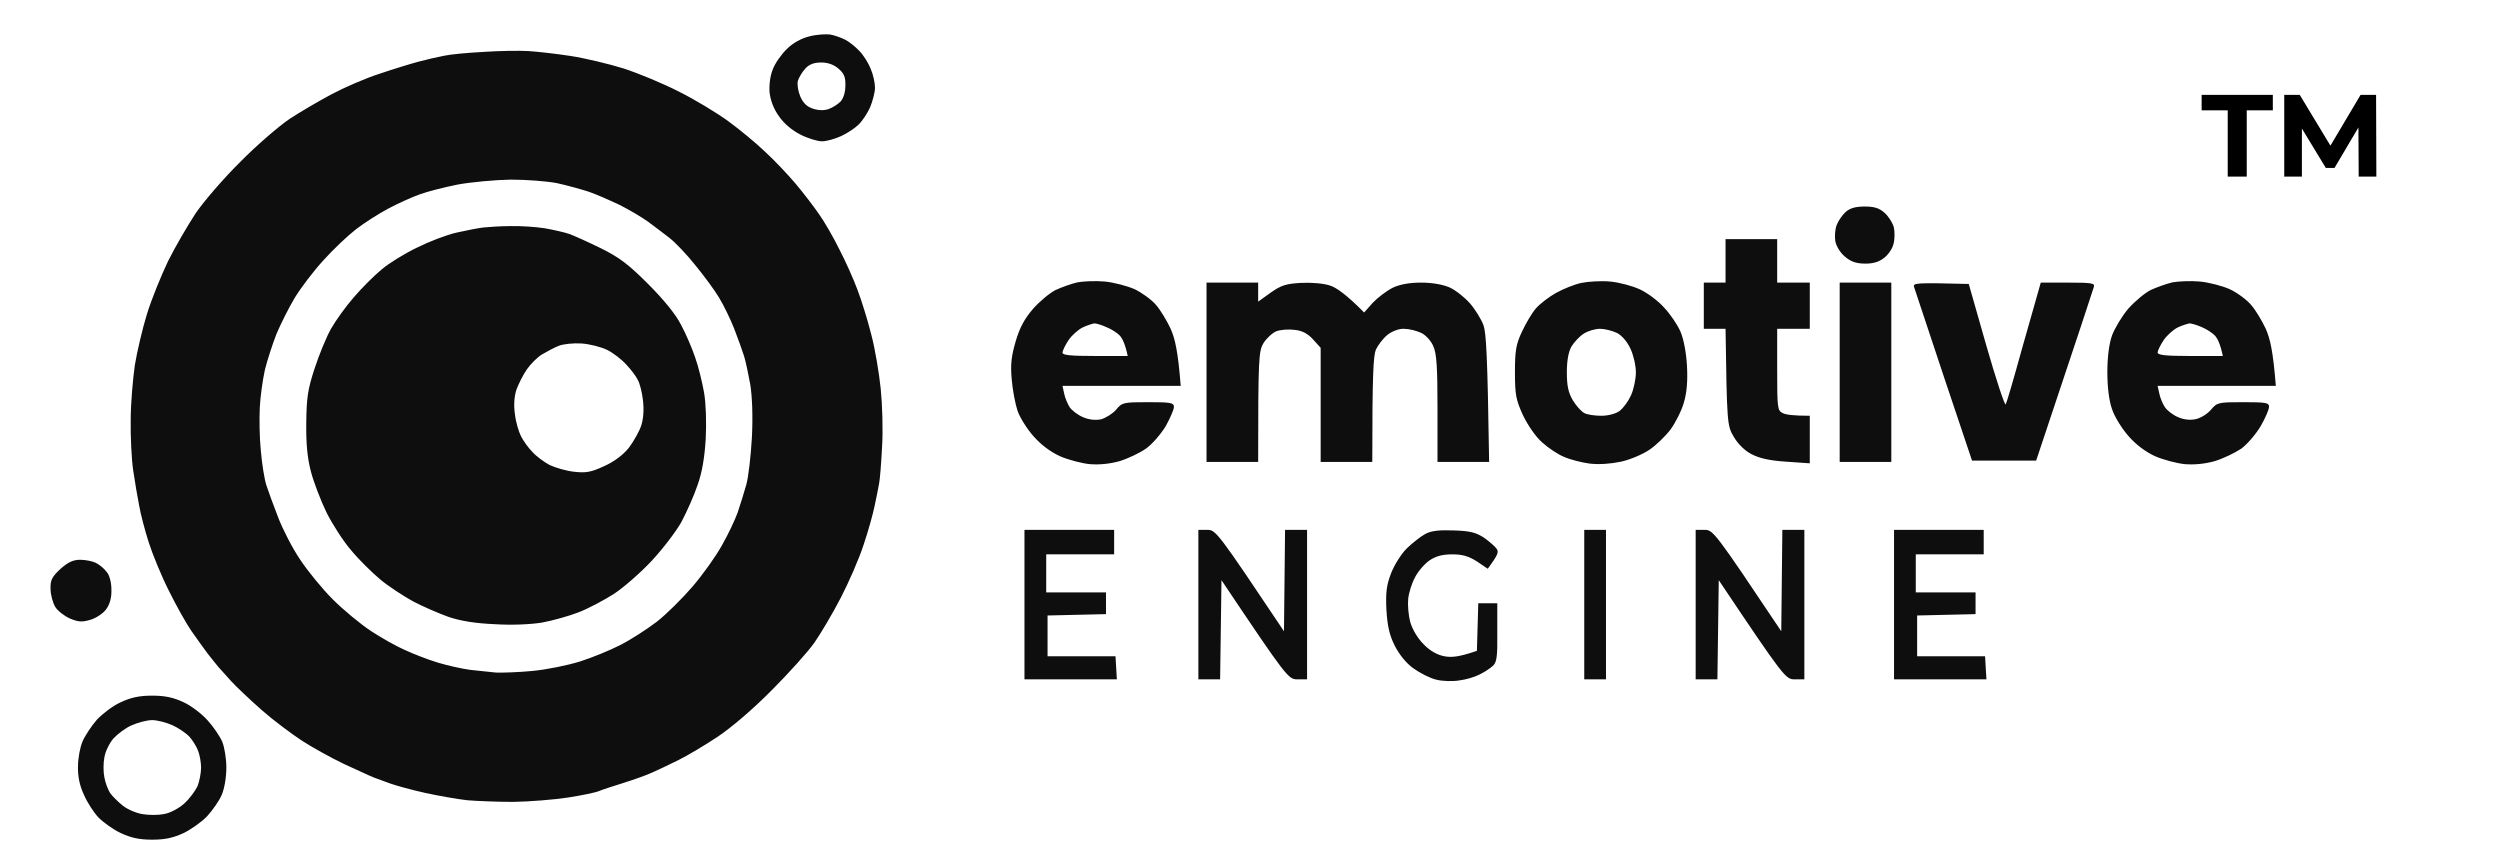 <svg version="1.2" xmlns="http://www.w3.org/2000/svg" viewBox="0 0 920 316" width="920" height="316"><style>.a{opacity:.99;fill:#0d0d0d}</style><path fill-rule="evenodd" class="a" d="m297.8 13.4c-2.9 0.7-6 2.4-8.2 4.6-2 1.9-4.4 5.3-5.2 7.5-1 2.4-1.4 5.8-1.2 8.5 0.3 2.8 1.5 6.1 3.4 8.7 1.8 2.7 4.8 5.2 7.9 6.8 2.7 1.4 6.3 2.5 8 2.5 1.7 0 4.8-0.9 7-1.9 2.2-1 5.1-2.9 6.4-4.2 1.4-1.3 3.3-4.2 4.3-6.4 0.9-2.2 1.8-5.5 1.8-7.2 0-1.8-0.7-5-1.6-7-0.8-2.1-2.7-5.1-4.2-6.6-1.5-1.6-3.8-3.4-5.2-4.1-1.4-0.7-3.8-1.6-5.5-1.9-1.7-0.2-5.1 0-7.7 0.7zm-119.8 5.7c-5.8 0.3-12.3 0.9-14.5 1.4-2.2 0.4-6.5 1.4-9.5 2.2-3 0.8-9.5 2.8-14.5 4.5-5 1.6-12.8 5-17.5 7.5-4.7 2.5-11.7 6.6-15.5 9.1-3.8 2.6-12 9.6-18 15.7-6.1 6-13.5 14.6-16.5 19-2.9 4.4-7.5 12.3-10.1 17.5-2.5 5.2-6.1 14-7.8 19.5-1.7 5.5-3.7 14.1-4.5 19-0.7 5-1.5 14-1.5 20-0.1 6.1 0.3 14.4 0.9 18.5 0.6 4.1 1.6 10 2.2 13 0.5 3 2.1 9.1 3.5 13.5 1.4 4.4 4.7 12.5 7.5 18 2.7 5.5 6.4 12 8.1 14.5 1.7 2.5 4.5 6.3 6.1 8.5 1.7 2.2 3.6 4.5 4.1 5.1 0.5 0.6 2.6 2.8 4.5 5 1.9 2.1 7 6.9 11.3 10.7 4.2 3.7 10.9 8.7 14.7 11.2 3.8 2.5 10.9 6.4 15.7 8.7 4.9 2.2 9.7 4.5 10.8 4.9 1.1 0.4 3.8 1.4 6 2.2 2.2 0.8 8 2.4 13 3.5 5 1.1 11.9 2.3 15.5 2.7 3.6 0.3 11.2 0.6 17 0.6 5.8-0.1 14.8-0.8 20-1.6 5.2-0.8 10.4-1.9 11.5-2.4 1.1-0.5 5.2-1.8 9-3 3.8-1.2 8.6-2.9 10.5-3.8 1.9-0.8 6.2-2.9 9.5-4.5 3.3-1.6 9.8-5.5 14.5-8.6 5.1-3.4 13.1-10.2 20-17.2 6.3-6.3 13.4-14.2 15.7-17.5 2.3-3.3 6.7-10.7 9.7-16.5 3-5.8 6.8-14.5 8.4-19.5 1.7-5 3.5-11.5 4.1-14.5 0.6-3 1.4-6.6 1.6-8 0.3-1.4 0.8-7.4 1.1-13.5 0.4-6 0.1-15.7-0.5-21.5-0.6-5.8-2.1-14.8-3.5-20-1.3-5.2-3.6-12.6-5.1-16.5-1.4-3.8-4.4-10.5-6.6-14.7-2.1-4.3-5.5-10.2-7.5-13-2-2.9-5.9-8-8.7-11.3-2.8-3.3-7.8-8.6-11.2-11.7-3.3-3.2-9.4-8.2-13.5-11.2-4.1-3-12.2-7.9-18-10.8-5.8-3-15-6.8-20.5-8.6-5.5-1.7-14.3-3.8-19.5-4.6-5.2-0.8-12.2-1.6-15.5-1.8-3.3-0.2-10.7-0.1-16.5 0.3zm-155.8 190.3c-3.1 2.9-3.7 4.1-3.6 7.3 0 2.1 0.8 5 1.7 6.6 0.9 1.5 3.4 3.4 5.4 4.3 3.1 1.3 4.5 1.4 7.5 0.5 2.1-0.6 4.7-2.3 5.8-3.8 1.4-1.9 2.1-4.3 2-7.3 0-2.7-0.7-5.4-1.8-6.6-0.9-1.2-2.7-2.7-4-3.3-1.2-0.6-3.8-1.1-5.7-1.1-2.6 0-4.5 0.9-7.3 3.4zm22.3 49c-2.8 1.2-6.7 4.2-8.8 6.4-2 2.3-4.4 5.9-5.3 8-0.9 2-1.7 6.2-1.7 9.2-0.1 3.7 0.6 7.1 2.2 10.5 1.2 2.8 3.6 6.5 5.4 8.4 1.8 1.8 5.4 4.4 8.2 5.7 3.7 1.7 6.7 2.4 11.5 2.4 4.8 0 7.8-0.7 11.5-2.4 2.7-1.3 6.7-4.1 8.7-6.2 2-2.2 4.5-5.7 5.4-7.9 1-2.3 1.7-6.5 1.7-10 0-3.3-0.7-7.6-1.5-9.5-0.8-1.9-3.2-5.5-5.4-7.9-2.1-2.4-6.2-5.5-8.9-6.7-3.6-1.7-6.8-2.4-11.5-2.4-4.7 0-7.9 0.7-11.5 2.4zm4 8.5c2.2-1 5.6-1.9 7.5-1.9 1.9 0 5.3 0.9 7.5 1.9 2.2 1 5 2.9 6.2 4.2 1.2 1.3 2.6 3.6 3.2 5.2 0.6 1.5 1.1 4.3 1.1 6.2 0 1.9-0.6 5-1.3 6.8-0.8 1.7-3 4.7-5 6.5-2.1 1.8-5.3 3.5-7.5 3.8-2 0.4-5.5 0.4-7.7 0-2.2-0.3-5.5-1.7-7.3-3.1-1.7-1.4-3.9-3.5-4.7-4.7-0.8-1.3-1.8-3.9-2.1-5.8-0.4-1.9-0.4-5.2 0-7.2 0.3-2.1 1.8-5.2 3.3-7 1.6-1.7 4.6-4 6.8-4.9zm247.8-241.6c1.4-1.6 3.2-2.3 5.9-2.3 2.5 0 4.7 0.8 6.4 2.3 2 1.7 2.6 3.1 2.5 6.2 0 2.4-0.7 4.7-1.8 5.9-1 1-2.9 2.2-4.3 2.7-1.6 0.6-3.7 0.6-5.8-0.1-2.2-0.7-3.6-2-4.7-4.5-0.8-1.9-1.2-4.5-0.9-5.7 0.4-1.3 1.6-3.3 2.7-4.5zm-127.8 42.6c5-0.9 13.7-1.7 19.5-1.8 5.8 0 13.4 0.6 17 1.3 3.6 0.8 8.7 2.2 11.5 3.1 2.7 0.9 7.9 3.2 11.5 4.9 3.6 1.8 8.3 4.6 10.5 6.2 2.2 1.6 5.7 4.3 7.8 5.9 2.1 1.6 6.4 6.1 9.5 10 3.2 3.9 7.2 9.3 8.8 12 1.7 2.8 4.2 7.9 5.6 11.5 1.4 3.6 3 8.1 3.6 10 0.6 1.9 1.6 6.6 2.3 10.5 0.7 4.4 1 11.6 0.6 19.5-0.4 6.9-1.3 14.8-2.1 17.5-0.8 2.8-2.2 7.3-3.1 10-1 2.8-3.6 8.3-5.9 12.3-2.2 4-7.1 10.8-10.7 15-3.6 4.2-9.5 10.1-13.2 13-3.7 2.8-9.7 6.7-13.5 8.6-3.7 1.9-10.3 4.6-14.7 6-4.4 1.4-12.3 3-17.5 3.5-5.2 0.5-11.3 0.7-13.5 0.6-2.2-0.2-6.5-0.7-9.5-1-3-0.4-8.4-1.6-12-2.7-3.6-1.1-9-3.2-12-4.6-3-1.3-8.7-4.5-12.5-7-3.8-2.5-10.2-7.8-14-11.6-3.9-3.9-9.3-10.5-12-14.6-2.8-4.1-6.4-11.1-8.1-15.5-1.7-4.4-3.7-9.8-4.4-12-0.7-2.2-1.6-7.8-2-12.5-0.5-4.7-0.6-11.9-0.4-16 0.2-4.1 1.1-10.4 1.9-14 0.9-3.6 2.8-9.4 4.2-13 1.5-3.6 4.5-9.6 6.7-13.3 2.3-3.8 7.1-10.1 10.7-14 3.6-4 9-9.1 12-11.4 3-2.3 8.3-5.7 11.9-7.6 3.6-1.9 8.7-4.2 11.5-5.2 2.7-1 9-2.6 14-3.6zm510.7 10.1c-1.2 1.1-2.7 3.2-3.3 4.8-0.6 1.5-0.8 4.2-0.5 6 0.4 1.9 1.8 4.2 3.6 5.7 2.1 1.8 4.2 2.5 7.2 2.5 2.8 0.1 5.3-0.6 7-2 1.6-1.1 3.2-3.5 3.6-5.2 0.5-1.8 0.5-4.7 0.1-6.3-0.5-1.6-2-4-3.4-5.2-1.9-1.7-3.7-2.3-7.3-2.3-3.4 0-5.4 0.6-7 2zm-44.2 18v8h-8v17h8c0.5 34.7 0.6 35.7 3 39.7 1.5 2.6 4.1 5.2 6.5 6.4 2.8 1.5 6.6 2.4 12.8 2.8l8.7 0.6v-17.5c-6.2 0-8.9-0.4-10-1-1.9-0.9-2-2-2-16v-15h12v-17h-12v-16h-19zm-238.5 7.9c-2.2 0.5-5.8 1.8-8 2.8-2.2 1.1-5.9 4.2-8.3 6.9-3.1 3.6-4.9 6.8-6.4 11.9-1.6 5.5-2 8.5-1.5 14 0.3 3.9 1.3 9 2.1 11.5 0.8 2.5 3.5 6.8 5.9 9.5 2.8 3.2 6.3 5.8 9.8 7.4 3 1.3 7.9 2.6 10.9 2.9 3.5 0.3 7.5-0.1 11-1.1 3-0.9 7.4-3 9.7-4.6 2.4-1.7 5.6-5.5 7.3-8.3 1.6-2.9 3-6.1 3-7 0-1.6-1.1-1.8-9.5-1.8-9.1 0-9.6 0.1-11.8 2.8-1.3 1.5-3.8 3-5.5 3.5-2.1 0.4-4.4 0.2-6.7-0.8-1.9-0.8-4.1-2.5-4.9-3.7-0.8-1.3-1.7-3.5-2-5l-0.6-2.8h43.5c-1-12.8-2.1-17.4-3.7-21-1.4-3-3.8-7-5.4-8.8-1.6-1.9-5.2-4.5-7.9-5.8-2.8-1.2-7.7-2.5-11-2.8-3.3-0.3-7.8-0.1-10 0.3zm1.9 16.6c1.7-0.8 3.7-1.4 4.3-1.5 0.7 0 2.8 0.6 4.5 1.4 1.8 0.7 4.1 2.2 5 3.2 0.9 1.1 1.9 3.1 2.8 7.4h-12c-8.9 0-12-0.3-12-1.2 0-0.7 1-2.8 2.2-4.6 1.2-1.8 3.6-3.9 5.2-4.7zm183.6-16.4c-2.5 0.5-6.7 2.2-9.4 3.7-2.7 1.5-6 4.1-7.4 5.7-1.4 1.6-3.7 5.5-5.1 8.5-2.2 4.7-2.6 6.9-2.6 15 0 8.4 0.4 10.2 3 15.9 1.8 3.7 4.7 7.9 7 9.9 2.2 2 5.8 4.4 8 5.3 2.2 1 6.5 2.1 9.5 2.5 3.5 0.4 7.7 0.1 11.5-0.7 3.3-0.7 8-2.7 10.5-4.4 2.4-1.6 5.9-5 7.8-7.5 1.8-2.5 4.1-7 4.9-10 1.1-3.7 1.4-8.1 1.1-13.5-0.3-4.9-1.2-9.7-2.4-12.5-1.1-2.5-3.8-6.5-6-8.8-2.1-2.4-6.1-5.4-8.9-6.7-2.8-1.3-7.7-2.6-11-2.9-3.3-0.3-8 0-10.5 0.5zm0.8 18.7c1.5-1 4.2-1.8 6-1.8 1.7 0 4.5 0.7 6.2 1.5 1.8 0.9 3.8 3.2 5 5.8 1.1 2.3 2 6.2 2 8.7 0 2.5-0.8 6.3-1.8 8.5-1 2.2-2.9 4.8-4.3 5.8-1.4 1-4.2 1.7-6.6 1.7-2.4 0-5.2-0.4-6.3-1-1.1-0.6-3-2.7-4.2-4.7-1.7-2.9-2.2-5.4-2.2-10.3 0-4.4 0.6-7.5 1.7-9.5 1-1.6 3-3.8 4.5-4.7zm216.7-18.9c-2.2 0.5-5.8 1.8-8 2.8-2.2 1.1-5.9 4.2-8.3 6.9-2.3 2.7-5 7.2-6 9.9-1.1 3.2-1.7 8.1-1.7 13.5 0 5.3 0.6 10.4 1.7 13.5 0.9 2.8 3.7 7.3 6.1 10 2.8 3.2 6.3 5.8 9.8 7.4 3 1.3 7.9 2.6 10.9 2.9 3.5 0.3 7.5-0.1 11-1.1 3-0.9 7.4-3 9.8-4.6 2.3-1.7 5.5-5.5 7.2-8.4 1.6-2.8 3-6 3-7 0-1.5-1.1-1.7-9.5-1.7-9.1 0-9.6 0.1-11.8 2.7-1.3 1.6-3.8 3.1-5.5 3.5-2.1 0.5-4.4 0.3-6.7-0.7-1.9-0.8-4.1-2.5-4.9-3.8-0.8-1.2-1.7-3.4-2-5l-0.6-2.7h43.5c-1-12.8-2.1-17.4-3.7-21-1.4-3-3.8-7-5.4-8.8-1.6-1.9-5.1-4.5-7.9-5.8-2.7-1.2-7.7-2.5-11-2.8-3.3-0.3-7.8-0.1-10 0.3zm1.9 16.6c1.7-0.8 3.7-1.4 4.4-1.5 0.6 0 2.7 0.6 4.5 1.4 1.7 0.7 4 2.2 4.9 3.2 0.9 1.1 1.9 3.1 2.8 7.4h-12c-8.9 0-12-0.3-12-1.3 0-0.6 1-2.7 2.2-4.5 1.2-1.8 3.6-3.9 5.2-4.7zm-357.4 16.5v33h19c0-38.7 0.2-40.8 2-43.8 1.1-1.7 3.2-3.7 4.7-4.3 1.6-0.6 4.6-0.8 6.8-0.5 2.8 0.3 4.8 1.4 6.7 3.5l2.8 3.1v42h19c0-32.5 0.4-38.9 1.3-41.3 0.8-1.7 2.7-4.2 4.3-5.5 1.7-1.3 4.2-2.3 6.1-2.2 1.8 0 4.6 0.7 6.3 1.5 1.7 0.8 3.7 3 4.5 5 1.2 2.7 1.5 7.9 1.5 23v19.5h19c-0.6-39.8-1.1-47.6-2.1-50.4-0.8-2.1-3-5.7-4.9-7.9-1.9-2.2-5.3-4.9-7.5-5.9-2.5-1.1-6.4-1.8-10.5-1.8q-6.5 0-10.5 1.9c-2.2 1.1-5.5 3.6-7.3 5.5l-3.2 3.6c-6.6-6.7-10.3-9.2-12.5-9.9-2.3-0.8-6.8-1.2-10.7-1-5.5 0.3-7.4 0.9-11.2 3.6l-4.6 3.3v-7h-19zm233 0v33h19v-66h-19zm27.4-31.3c0.3 1 5.2 15.7 10.9 32.8l10.4 31h23.6c16.1-48.1 20.9-62.8 21.2-63.8 0.5-1.5-0.5-1.7-9.5-1.7h-10c-1.4 5-4.2 14.8-7.1 25-2.8 10.2-5.4 19.1-5.8 19.8-0.3 0.7-3.5-9-7.1-21.5l-6.5-22.8c-19.8-0.5-20.6-0.4-20.1 1.2zm-327.4 116.8v27.5h34l-0.5-8.5h-25v-15l21.5-0.5v-8h-22v-14h25v-9h-33zm64 0v27.5h8l0.5-36.5c24.2 36.1 24.6 36.5 28 36.5h3.5v-55h-8.1l-0.4 37.3c-24.5-36.6-25.1-37.4-28.3-37.3h-3.2zm83.5-26c-1.7 0.9-4.7 3.3-6.8 5.3-2.1 2.1-4.6 6.1-5.8 9.2-1.7 4.4-2 7.1-1.7 13.5 0.4 6.1 1.1 9.2 3.1 13.2 1.7 3.3 4.3 6.5 6.9 8.3 2.4 1.7 6.1 3.6 8.3 4.1 2.2 0.6 6 0.7 8.5 0.3 2.5-0.3 5.8-1.3 7.5-2.2 1.7-0.8 3.8-2.2 4.8-3.1 1.5-1.3 1.8-3.3 1.7-12.4v-10.7h-7l-0.5 17.5c-6.7 2.3-9.3 2.5-12 2-2.6-0.5-5.3-2-7.6-4.4-2.2-2.2-4.1-5.4-4.9-8.1-0.7-2.5-1-6.3-0.8-8.5 0.2-2.2 1.3-5.8 2.5-8 1.1-2.2 3.5-5 5.4-6.3 2.4-1.6 4.8-2.2 8.4-2.2 3.7 0 6 0.7 9 2.6l4 2.7c3.7-5 4.1-6.2 3.3-7.3-0.5-0.8-2.6-2.6-4.5-4-3-2-5.1-2.6-11.2-2.8-5.5-0.2-8.4 0.1-10.6 1.3zm58.5 26v27.5h8v-55h-8zm41 0v27.5h8l0.5-36.5c24.2 36.1 24.6 36.5 28 36.5h3.5v-55h-8.1l-0.4 37.3c-24.5-36.6-25.1-37.4-28.3-37.3h-3.2zm73 0v27.5h34l-0.5-8.5h-25v-15l21.5-0.5v-8h-22v-14h25v-9h-33zm-519-138.8c-1.9 0.2-6.4 1.1-10 1.9-3.6 0.8-10.1 3.3-14.5 5.5-4.4 2.1-10.3 5.7-13 8-2.8 2.3-7.4 6.9-10.3 10.3-2.9 3.3-6.7 8.6-8.4 11.6-1.7 3-4.4 9.6-6 14.5-2.5 7.6-3 10.7-3.1 20-0.1 7.7 0.4 13.1 1.7 18 1 3.9 3.6 10.6 5.7 15 2.2 4.4 6.3 10.8 9.2 14.1 2.8 3.4 7.7 8.2 10.7 10.7 3 2.5 8.4 6 12 8 3.6 1.9 9.4 4.4 13 5.7 4.4 1.5 9.9 2.4 17 2.7 6.2 0.4 13.3 0.1 17.5-0.6 3.8-0.7 9.9-2.4 13.5-3.8 3.6-1.4 9.4-4.5 13-6.8 3.6-2.4 9.8-7.8 13.8-12.1 4.1-4.4 9-10.8 11-14.4 1.9-3.6 4.6-9.6 5.9-13.5 1.7-4.7 2.6-10.3 3-17 0.3-5.9 0.1-12.9-0.6-17-0.7-3.9-2.1-9.7-3.3-13-1.1-3.3-3.4-8.7-5.2-12-1.9-3.8-6.4-9.3-12.1-15-7.3-7.3-10.6-9.8-17.5-13.2-4.7-2.3-9.8-4.6-11.5-5.2-1.7-0.6-5.7-1.5-9-2.1-3.3-0.5-8.9-0.9-12.5-0.8-3.6 0-8.1 0.3-10 0.5zm27.5 43.6c1.7-0.7 5.5-1.1 8.5-0.9 3 0.2 7.3 1.3 9.5 2.4 2.2 1.1 5.3 3.5 7 5.4 1.7 1.8 3.6 4.3 4.2 5.6 0.7 1.2 1.6 4.6 1.9 7.5 0.4 3.2 0.2 6.7-0.6 9.2-0.7 2.2-2.8 5.9-4.6 8.3-2.2 2.7-5.4 5.1-9.2 6.8-4.8 2.2-6.6 2.5-11 2-2.8-0.3-6.9-1.5-9-2.5-2-1.1-4.9-3.2-6.3-4.8-1.5-1.5-3.4-4.2-4.2-5.8-0.8-1.6-1.9-5.2-2.2-8-0.5-3.2-0.3-6.4 0.5-9 0.8-2.2 2.5-5.6 3.9-7.6 1.4-2 3.9-4.5 5.6-5.5 1.7-1 4.3-2.4 6-3.1z"/><path  d="m819.8 65h7v-24.4h9.6v-5.7h-26.2v5.7h9.6zm54.7 0l-0.1-30.1h-5.7l-11.1 18.7-11.3-18.7h-5.7v30.1h6.5v-17.7l8.8 14.5h3.2l8.8-14.9 0.1 18.1z"/></svg>